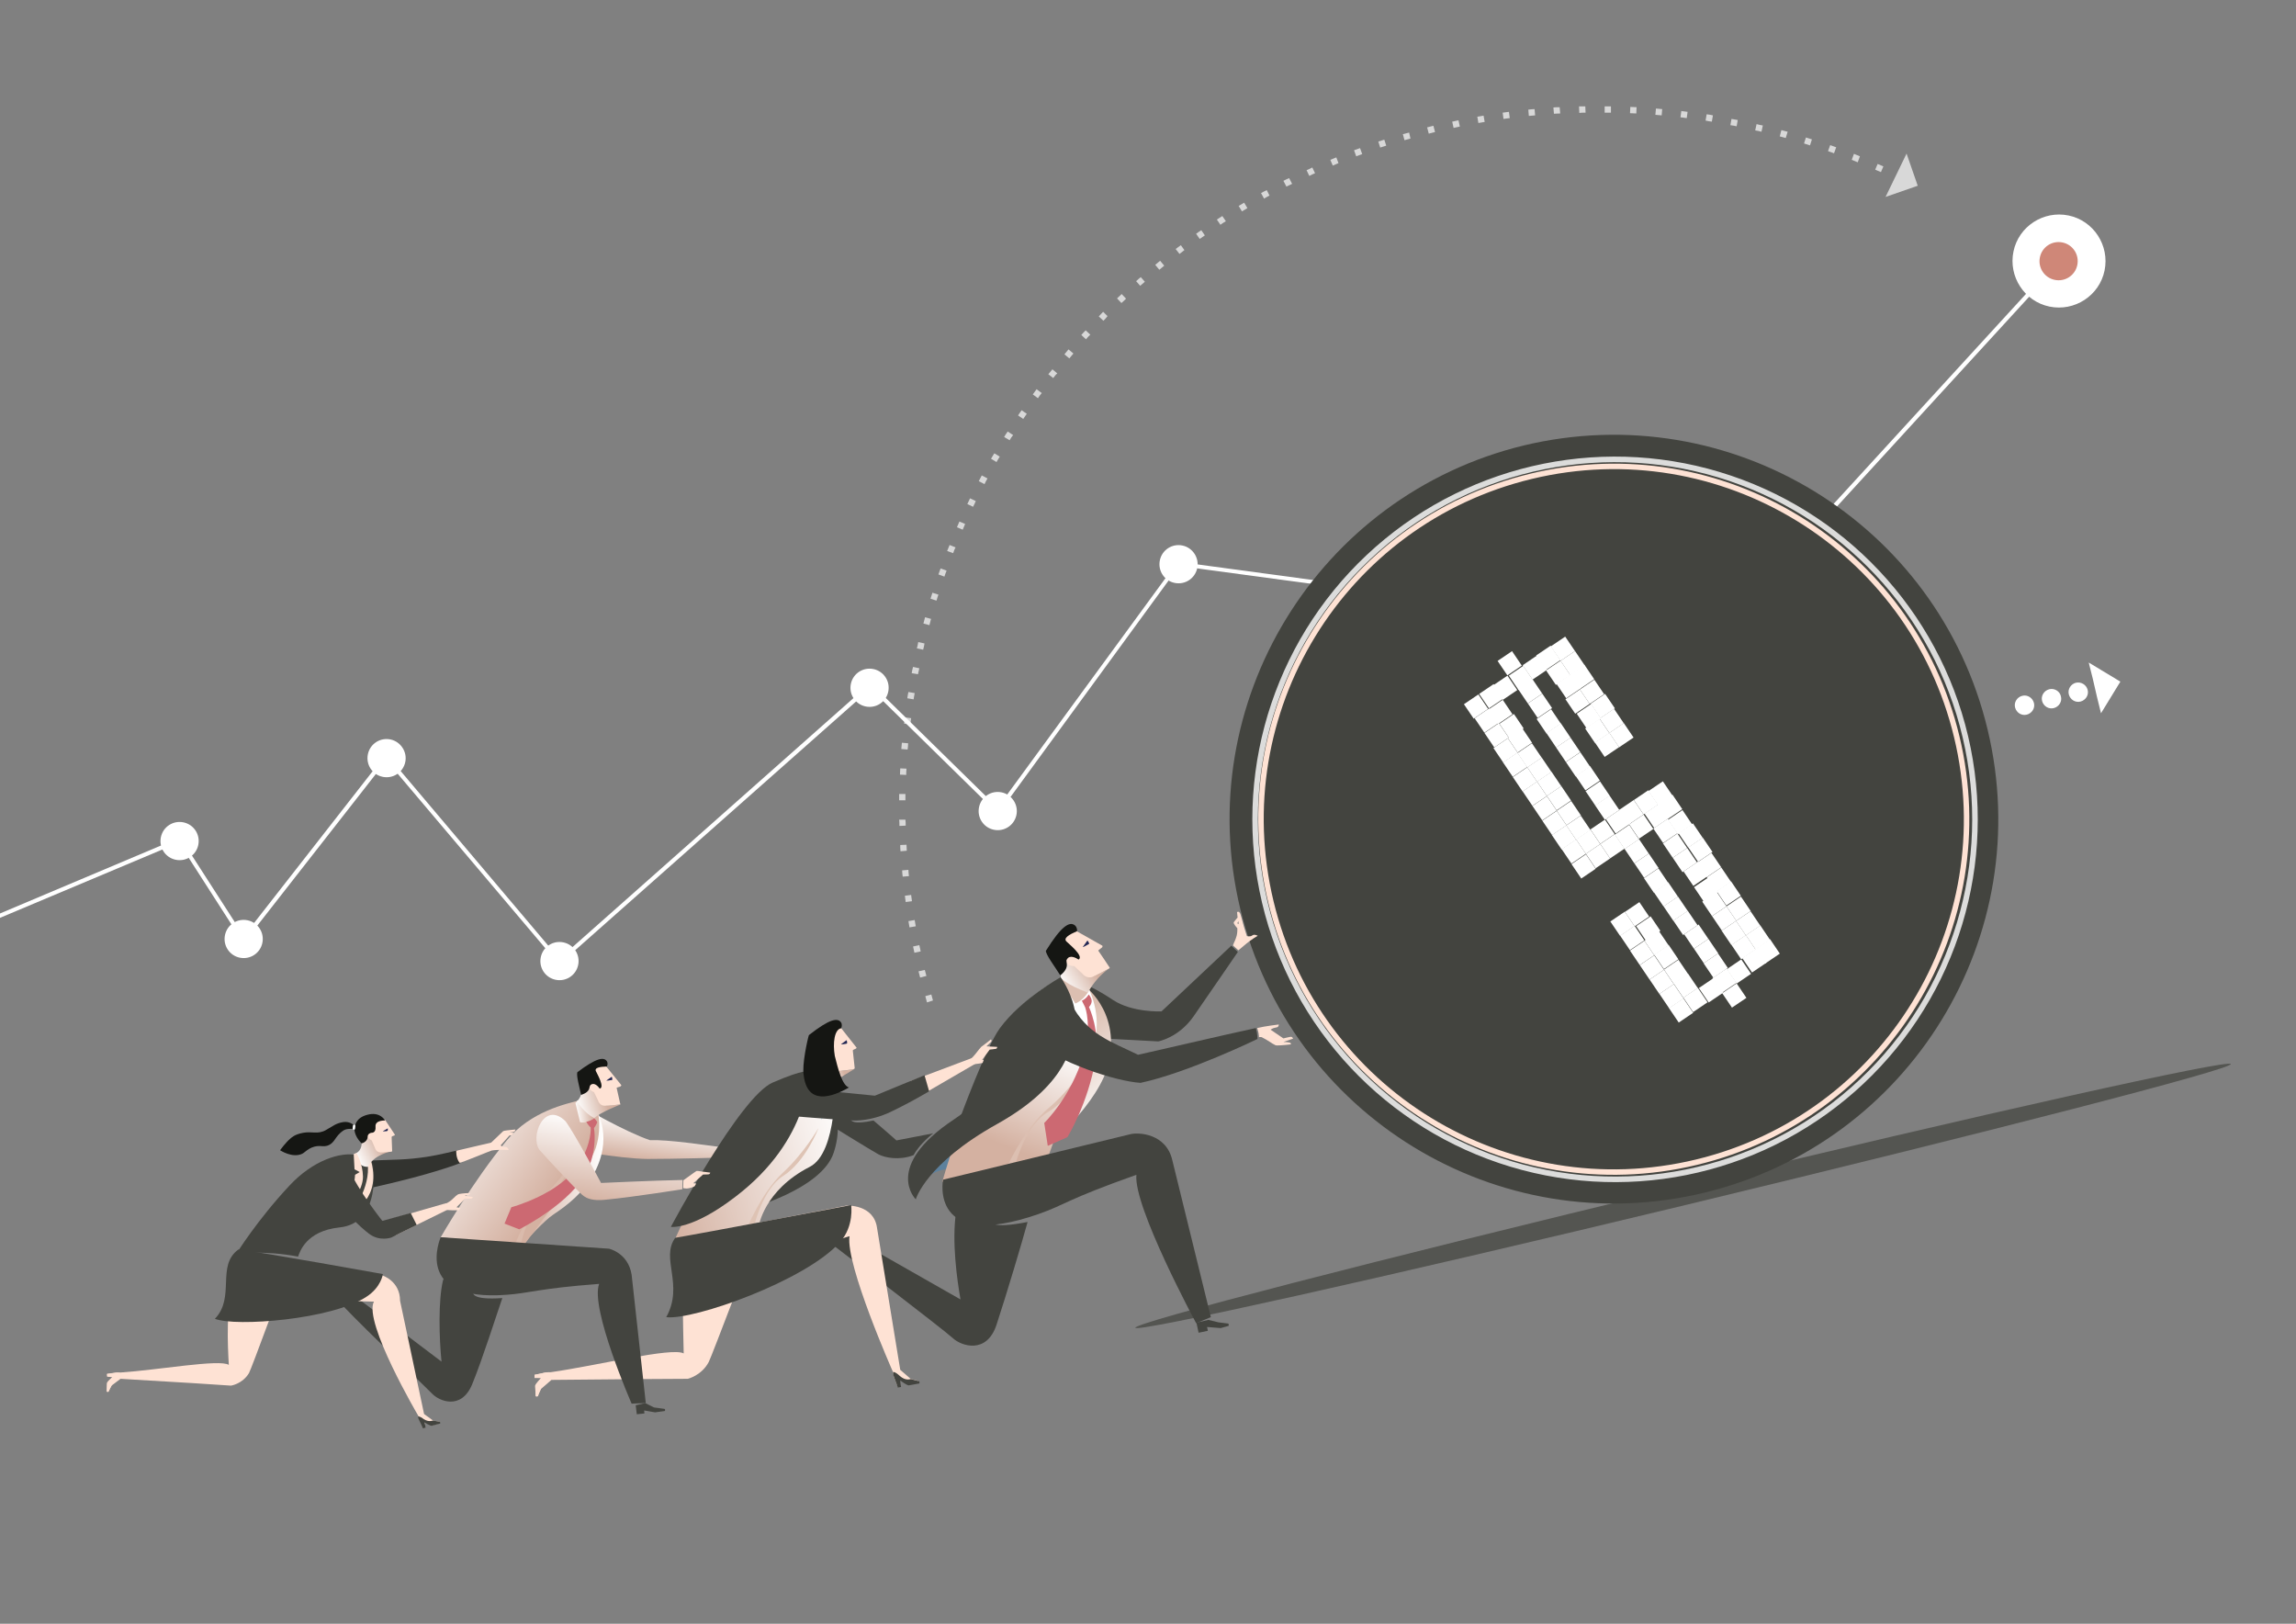 <?xml version="1.0" encoding="utf-8"?>
<!-- Generator: Adobe Illustrator 22.1.0, SVG Export Plug-In . SVG Version: 6.00 Build 0)  -->
<svg version="1.1" id="Layer_1" xmlns="http://www.w3.org/2000/svg" xmlns:xlink="http://www.w3.org/1999/xlink" x="0px" y="0px"
	 viewBox="0 0 841.9 595.3" style="enable-background:new 0 0 841.9 595.3;" xml:space="preserve">
<rect x="0" y="0" width="841.9" height="595.3" fill="#808080" stroke="none"/>
<style type="text/css">
	.st0{opacity:0.71;fill:#43443F;}
	.st1{fill:#FFFFFF;}
	.st2{fill:#CF8778;}
	.st3{opacity:0.69;}
	.st4{fill:#43443F;}
	.st5{fill:none;stroke:#FEE2D4;stroke-width:2.002;stroke-miterlimit:10;}
	.st6{opacity:0.81;fill:none;stroke:#FFFFFF;stroke-width:2.042;stroke-miterlimit:10;}
	.st7{fill:url(#SVGID_1_);}
	.st8{fill:#5D819D;}
	.st9{fill:#FEE2D4;}
	.st10{fill:url(#SVGID_2_);}
	.st11{fill:url(#SVGID_3_);}
	.st12{fill:#DCBFB1;}
	.st13{fill:#CC6972;}
	.st14{fill:url(#SVGID_4_);}
	.st15{fill:#232855;}
	.st16{fill:#151613;}
	.st17{fill:url(#SVGID_5_);}
	.st18{fill:#DEC3B4;}
	.st19{fill:url(#SVGID_6_);}
	.st20{fill:#9FCDDE;}
	.st21{fill:url(#SVGID_7_);}
	.st22{fill:url(#SVGID_8_);}
	.st23{opacity:0.55;fill:#DEC3B4;}
	.st24{fill:url(#SVGID_9_);}
	.st25{fill:url(#SVGID_10_);}
	.st26{fill:url(#SVGID_11_);}
	.st27{fill:#32332F;}
	.st28{fill:url(#SVGID_12_);}
</style>
<path class="st0" d="M818,390.1c0.5,1.9-89.1,25-200,51.7c-110.9,26.7-201.2,46.8-201.7,45c-0.5-1.9,89.1-25,200-51.7
	C727.3,408.3,817.5,388.2,818,390.1z"/>
<g>
	<path class="st1" d="M325.7,253.6c-0.8,3.8-4.5,6.2-8.3,5.4c-3.8-0.8-6.2-4.5-5.4-8.3c0.8-3.8,4.5-6.2,8.3-5.4
		C324.1,246.1,326.5,249.8,325.7,253.6z"/>
	<polygon class="st1" points="205,353.6 141.7,278.8 89.3,345.8 65.6,308.9 0,336.5 0,334.9 66.1,307 89.4,343.2 141.6,276.4 
		205.1,351.5 319.2,250.4 365.8,296.1 431.8,205.9 432.2,206 628.6,232.5 754.3,95.3 755.5,96.3 629.2,234.1 628.8,234 432.4,207.5 
		366,298.4 319.2,252.5 	"/>
	<g>
		<path class="st1" d="M771.7,99.2c-1.9,9.2-11,15.1-20.2,13.2c-9.2-1.9-15.1-11-13.2-20.2c1.9-9.2,11-15.1,20.2-13.2
			C767.7,80.9,773.6,90,771.7,99.2z"/>
		<path class="st2" d="M761.7,97.2c-0.8,3.8-4.5,6.2-8.3,5.4c-3.8-0.8-6.2-4.5-5.4-8.3c0.8-3.8,4.5-6.2,8.3-5.4
			C760.1,89.7,762.5,93.4,761.7,97.2z"/>
	</g>
	<path class="st1" d="M439,208.3c-0.8,3.8-4.5,6.2-8.3,5.4c-3.8-0.8-6.2-4.5-5.4-8.3c0.8-3.8,4.5-6.2,8.3-5.4
		C437.4,200.8,439.8,204.6,439,208.3z"/>
	<path class="st1" d="M212,353.8c-0.8,3.8-4.5,6.2-8.3,5.4c-3.8-0.8-6.2-4.5-5.4-8.3c0.8-3.8,4.5-6.2,8.3-5.4
		C210.4,346.3,212.8,350,212,353.8z"/>
	<path class="st1" d="M148.6,279.4c-0.8,3.8-4.5,6.2-8.3,5.4c-3.8-0.8-6.2-4.5-5.4-8.3c0.8-3.8,4.5-6.2,8.3-5.4
		C146.9,271.9,149.4,275.6,148.6,279.4z"/>
	<path class="st1" d="M96.2,345.7c-0.8,3.8-4.5,6.2-8.3,5.4c-3.8-0.8-6.2-4.5-5.4-8.3c0.8-3.8,4.5-6.2,8.3-5.4
		C94.6,338.2,97,341.9,96.2,345.7z"/>
	<path class="st1" d="M72.7,309.8c-0.8,3.8-4.5,6.2-8.3,5.4c-3.8-0.8-6.2-4.5-5.4-8.3c0.8-3.8,4.5-6.2,8.3-5.4
		C71.1,302.3,73.5,306,72.7,309.8z"/>
	<path class="st1" d="M372.7,298.8c-0.8,3.8-4.5,6.2-8.3,5.4c-3.8-0.8-6.2-4.5-5.4-8.3c0.8-3.8,4.5-6.2,8.3-5.4
		C371.1,291.3,373.5,295.1,372.7,298.8z"/>
</g>
<g class="st3">
	<path class="st1" d="M698.1,67c-0.7-0.3-1.4-0.7-2.1-1l1-2.1c0.7,0.3,1.4,0.7,2.1,1L698.1,67z M689.7,63.1
		c-0.7-0.3-1.4-0.6-2.1-0.9l0.9-2.1c0.7,0.3,1.4,0.6,2.1,0.9L689.7,63.1z M342.1,366.8l-2.2,0.7c-0.2-0.8-0.4-1.5-0.6-2.3l2.2-0.6
		C341.7,365.3,341.9,366.1,342.1,366.8z M681.2,59.5c-0.7-0.3-1.4-0.6-2.2-0.9l0.8-2.2c0.7,0.3,1.5,0.6,2.2,0.9L681.2,59.5z
		 M339.7,357.8l-2.3,0.6c-0.2-0.8-0.4-1.5-0.6-2.3l2.3-0.5C339.3,356.3,339.5,357.1,339.7,357.8z M672.5,56.2
		c-0.7-0.3-1.5-0.5-2.2-0.8l0.8-2.2c0.7,0.3,1.5,0.5,2.2,0.8L672.5,56.2z M337.6,348.8l-2.3,0.5c-0.2-0.8-0.3-1.5-0.5-2.3l2.3-0.5
		C337.3,347.2,337.4,348,337.6,348.8z M663.7,53.3c-0.7-0.2-1.5-0.5-2.2-0.7l0.7-2.2c0.7,0.2,1.5,0.5,2.2,0.7L663.7,53.3z
		 M335.8,339.6l-2.3,0.4c-0.1-0.8-0.3-1.5-0.4-2.3l2.3-0.4C335.5,338.1,335.7,338.9,335.8,339.6z M654.8,50.6
		c-0.7-0.2-1.5-0.4-2.2-0.6l0.6-2.3c0.8,0.2,1.5,0.4,2.3,0.6L654.8,50.6z M334.4,330.4l-2.3,0.3c-0.1-0.8-0.2-1.6-0.3-2.3l2.3-0.3
		C334.2,328.9,334.3,329.7,334.4,330.4z M645.9,48.3c-0.8-0.2-1.5-0.4-2.3-0.5l0.5-2.3c0.8,0.2,1.5,0.4,2.3,0.5L645.9,48.3z
		 M333.3,321.2l-2.3,0.2c-0.1-0.8-0.2-1.6-0.2-2.3l2.3-0.2C333.1,319.7,333.2,320.4,333.3,321.2z M636.8,46.3
		c-0.8-0.2-1.5-0.3-2.3-0.4l0.4-2.3c0.8,0.1,1.5,0.3,2.3,0.4L636.8,46.3z M332.5,311.9l-2.3,0.2c-0.1-0.8-0.1-1.6-0.1-2.3l2.3-0.1
		C332.4,310.4,332.5,311.2,332.5,311.9z M627.7,44.6c-0.8-0.1-1.5-0.2-2.3-0.4l0.4-2.3c0.8,0.1,1.5,0.2,2.3,0.4L627.7,44.6z
		 M332.1,302.7l-2.3,0.1c0-0.8,0-1.6-0.1-2.3l2.3,0C332.1,301.1,332.1,301.9,332.1,302.7z M618.5,43.3c-0.8-0.1-1.5-0.2-2.3-0.3
		l0.3-2.3c0.8,0.1,1.6,0.2,2.3,0.3L618.5,43.3z M332,293.4l-2.3,0c0-0.8,0-1.6,0-2.3l2.3,0C332,291.8,332,292.6,332,293.4z
		 M609.3,42.3c-0.8-0.1-1.5-0.1-2.3-0.2l0.2-2.3c0.8,0.1,1.6,0.1,2.3,0.2L609.3,42.3z M332.3,284.1l-2.3-0.1c0-0.8,0.1-1.6,0.1-2.3
		l2.3,0.1C332.3,282.5,332.3,283.3,332.3,284.1z M600,41.6c-0.8,0-1.5-0.1-2.3-0.1l0.1-2.3c0.8,0,1.6,0.1,2.3,0.1L600,41.6z
		 M332.8,274.8l-2.3-0.2c0.1-0.8,0.1-1.6,0.2-2.3l2.3,0.2C333,273.3,332.9,274,332.8,274.8z M590.7,41.3c-0.8,0-1.5,0-2.3,0l0-2.3
		c0.8,0,1.6,0,2.3,0L590.7,41.3z M333.8,265.6l-2.3-0.3c0.1-0.8,0.2-1.6,0.3-2.3l2.3,0.3C334,264,333.9,264.8,333.8,265.6z
		 M581.4,41.3c-0.8,0-1.5,0-2.3,0.1L579,39c0.8,0,1.6,0,2.3,0L581.4,41.3z M335,256.4l-2.3-0.4c0.1-0.8,0.2-1.5,0.4-2.3l2.3,0.4
		C335.3,254.8,335.1,255.6,335,256.4z M572.1,41.6c-0.8,0-1.5,0.1-2.3,0.1l-0.2-2.3c0.8-0.1,1.6-0.1,2.3-0.1L572.1,41.6z
		 M336.6,247.2l-2.3-0.4c0.1-0.8,0.3-1.5,0.5-2.3l2.3,0.5C336.9,245.7,336.8,246.5,336.6,247.2z M562.9,42.3
		c-0.8,0.1-1.5,0.1-2.3,0.2l-0.2-2.3c0.8-0.1,1.6-0.2,2.3-0.2L562.9,42.3z M338.5,238.2l-2.3-0.5c0.2-0.8,0.4-1.5,0.5-2.3l2.3,0.5
		C338.9,236.7,338.7,237.4,338.5,238.2z M553.6,43.3c-0.8,0.1-1.5,0.2-2.3,0.3l-0.3-2.3c0.8-0.1,1.6-0.2,2.3-0.3L553.6,43.3z
		 M340.8,229.2l-2.2-0.6c0.2-0.8,0.4-1.5,0.6-2.3l2.2,0.6C341.2,227.7,341,228.4,340.8,229.2z M544.4,44.7c-0.8,0.1-1.5,0.3-2.3,0.4
		l-0.4-2.3c0.8-0.1,1.5-0.3,2.3-0.4L544.4,44.7z M343.4,220.2l-2.2-0.7c0.2-0.7,0.5-1.5,0.7-2.2l2.2,0.7
		C343.8,218.8,343.6,219.5,343.4,220.2z M535.3,46.4c-0.8,0.2-1.5,0.3-2.3,0.5l-0.5-2.3c0.8-0.2,1.5-0.3,2.3-0.5L535.3,46.4z
		 M346.3,211.4l-2.2-0.8c0.3-0.7,0.5-1.5,0.8-2.2l2.2,0.8C346.8,210,346.5,210.7,346.3,211.4z M526.2,48.4c-0.7,0.2-1.5,0.4-2.3,0.6
		l-0.6-2.3c0.8-0.2,1.5-0.4,2.3-0.6L526.2,48.4z M349.5,202.8l-2.2-0.8c0.3-0.7,0.6-1.5,0.9-2.2l2.2,0.9
		C350,201.3,349.8,202,349.5,202.8z M517.2,50.8c-0.7,0.2-1.5,0.4-2.2,0.6l-0.6-2.2c0.7-0.2,1.5-0.4,2.3-0.6L517.2,50.8z M353,194.2
		l-2.1-0.9c0.3-0.7,0.6-1.4,0.9-2.1l2.1,0.9C353.6,192.8,353.3,193.5,353,194.2z M508.3,53.4c-0.7,0.2-1.5,0.5-2.2,0.7l-0.7-2.2
		c0.7-0.2,1.5-0.5,2.2-0.7L508.3,53.4z M356.8,185.8l-2.1-1c0.3-0.7,0.7-1.4,1-2.1l2.1,1C357.5,184.4,357.2,185.1,356.8,185.8z
		 M499.5,56.5c-0.7,0.3-1.5,0.5-2.2,0.8l-0.8-2.2c0.7-0.3,1.5-0.5,2.2-0.8L499.5,56.5z M361,177.5l-2.1-1.1c0.4-0.7,0.7-1.4,1.1-2.1
		l2.1,1.1C361.7,176.1,361.3,176.8,361,177.5z M490.8,59.8c-0.7,0.3-1.4,0.6-2.1,0.9l-0.9-2.1c0.7-0.3,1.5-0.6,2.2-0.9L490.8,59.8z
		 M365.4,169.4l-2-1.2c0.4-0.7,0.8-1.4,1.2-2l2,1.2C366.2,168,365.8,168.7,365.4,169.4z M482.2,63.5c-0.7,0.3-1.4,0.6-2.1,1l-1-2.1
		c0.7-0.3,1.4-0.6,2.1-1L482.2,63.5z M370.2,161.4l-2-1.2c0.4-0.7,0.8-1.3,1.3-2l2,1.3C371,160.1,370.6,160.7,370.2,161.4z
		 M473.8,67.4c-0.7,0.3-1.4,0.7-2.1,1l-1.1-2.1c0.7-0.4,1.4-0.7,2.1-1L473.8,67.4z M375.2,153.6l-1.9-1.3c0.4-0.6,0.9-1.3,1.3-1.9
		l1.9,1.3C376.1,152.3,375.7,152.9,375.2,153.6z M465.5,71.7c-0.7,0.4-1.4,0.7-2,1.1l-1.1-2c0.7-0.4,1.4-0.8,2.1-1.1L465.5,71.7z
		 M380.6,146l-1.9-1.4c0.5-0.6,0.9-1.3,1.4-1.9l1.9,1.4C381.5,144.7,381,145.3,380.6,146z M457.4,76.3c-0.7,0.4-1.3,0.8-2,1.2
		l-1.2-2c0.7-0.4,1.3-0.8,2-1.2L457.4,76.3z M386.2,138.6l-1.8-1.4c0.5-0.6,1-1.2,1.5-1.8l1.8,1.5
		C387.1,137.3,386.7,138,386.2,138.6z M449.5,81.1c-0.7,0.4-1.3,0.8-2,1.3l-1.3-1.9c0.7-0.4,1.3-0.9,2-1.3L449.5,81.1z M392.1,131.4
		l-1.8-1.5c0.5-0.6,1-1.2,1.5-1.8l1.8,1.5C393.1,130.2,392.6,130.8,392.1,131.4z M441.8,86.3c-0.6,0.4-1.3,0.9-1.9,1.3l-1.3-1.9
		c0.6-0.5,1.3-0.9,1.9-1.3L441.8,86.3z M398.2,124.4l-1.7-1.6c0.5-0.6,1.1-1.2,1.6-1.7l1.7,1.6C399.2,123.2,398.7,123.8,398.2,124.4
		z M434.3,91.7c-0.6,0.5-1.2,0.9-1.8,1.4l-1.4-1.8c0.6-0.5,1.2-0.9,1.9-1.4L434.3,91.7z M404.6,117.6l-1.7-1.6
		c0.5-0.6,1.1-1.1,1.6-1.7l1.6,1.6C405.7,116.5,405.1,117.1,404.6,117.6z M426.9,97.4c-0.6,0.5-1.2,1-1.8,1.5l-1.5-1.8
		c0.6-0.5,1.2-1,1.8-1.5L426.9,97.4z M411.2,111.1l-1.6-1.7c0.6-0.5,1.1-1.1,1.7-1.6l1.6,1.7C412.3,110.1,411.8,110.6,411.2,111.1z
		 M419.8,103.3c-0.5,0.4-1,0.9-1.5,1.3l-0.2,0.2l-1.5-1.7l0.2-0.2c0.5-0.5,1-0.9,1.5-1.3L419.8,103.3z"/>
	<polygon class="st1" points="699.1,56.3 703.2,68.1 691.4,72.2 	"/>
</g>
<g>
	<path class="st4" d="M728.8,267.4c18.2,75.7-28.4,151.7-104,169.9c-75.6,18.2-151.7-28.3-170-104c-18.2-75.6,28.4-151.7,104-170
		C634.5,145.2,710.6,191.7,728.8,267.4z"/>
	<path class="st5" d="M717.5,270.1c16.7,69.4-26,139.3-95.5,156c-69.4,16.7-139.3-26-156-95.5c-16.7-69.4,26-139.3,95.5-156
		C631,157.9,700.8,200.7,717.5,270.1z"/>
	
		<ellipse transform="matrix(0.981 -0.197 0.197 0.981 -47.524 122.289)" class="st6" cx="591.8" cy="300.4" rx="131.9" ry="131.9"/>
	<g>
		
			<rect x="550.6" y="239.9" transform="matrix(0.828 -0.56 0.56 0.828 -41.106 352.005)" class="st1" width="6.4" height="6.4"/>
		
			<rect x="538.3" y="255.9" transform="matrix(0.828 -0.56 0.56 0.828 -52.224 347.741)" class="st1" width="6.4" height="6.4"/>
		
			<rect x="543.6" y="252.3" transform="matrix(0.828 -0.561 0.561 0.828 -49.253 350.45)" class="st1" width="6.4" height="6.4"/>
		
			<rect x="548.9" y="248.8" transform="matrix(0.828 -0.56 0.56 0.828 -46.357 352.667)" class="st1" width="6.4" height="6.4"/>
		
			<rect x="554.2" y="245.2" transform="matrix(0.829 -0.56 0.56 0.829 -43.485 354.77)" class="st1" width="6.4" height="6.4"/>
		
			<rect x="559.5" y="241.6" transform="matrix(0.828 -0.561 0.561 0.828 -40.461 357.71)" class="st1" width="6.4" height="6.4"/>
		
			<rect x="541.9" y="261.2" transform="matrix(0.828 -0.561 0.561 0.828 -54.52 351.042)" class="st1" width="6.4" height="6.4"/>
		
			<rect x="547.2" y="257.6" transform="matrix(0.828 -0.56 0.56 0.828 -51.618 353.285)" class="st1" width="6.4" height="6.4"/>
		
			<rect x="557.8" y="250.5" transform="matrix(0.828 -0.561 0.561 0.828 -45.764 358.098)" class="st1" width="6.4" height="6.4"/>
		
			<rect x="545.5" y="266.5" transform="matrix(0.828 -0.561 0.561 0.828 -56.855 354.086)" class="st1" width="6.4" height="6.4"/>
		
			<rect x="550.8" y="262.9" transform="matrix(0.829 -0.56 0.56 0.829 -54.023 355.847)" class="st1" width="6.4" height="6.4"/>
		
			<rect x="561.4" y="255.8" transform="matrix(0.828 -0.561 0.561 0.828 -48.113 361.039)" class="st1" width="6.4" height="6.4"/>
		
			<rect x="549.1" y="271.8" transform="matrix(0.828 -0.56 0.56 0.828 -59.248 356.692)" class="st1" width="6.4" height="6.4"/>
		
			<rect x="554.4" y="268.2" transform="matrix(0.828 -0.56 0.56 0.828 -56.34 358.987)" class="st1" width="6.4" height="6.4"/>
		
			<rect x="564.9" y="261.1" transform="matrix(0.828 -0.56 0.56 0.828 -50.499 363.751)" class="st1" width="6.4" height="6.4"/>
		
			<rect x="552.6" y="277.1" transform="matrix(0.828 -0.56 0.56 0.828 -61.613 359.503)" class="st1" width="6.4" height="6.4"/>
		
			<rect x="557.9" y="273.5" transform="matrix(0.828 -0.56 0.56 0.828 -58.671 362.051)" class="st1" width="6.4" height="6.4"/>
		
			<rect x="568.5" y="266.4" transform="matrix(0.828 -0.56 0.56 0.828 -52.871 366.533)" class="st1" width="6.4" height="6.4"/>
		
			<rect x="556.2" y="282.4" transform="matrix(0.828 -0.56 0.56 0.828 -63.951 362.528)" class="st1" width="6.4" height="6.4"/>
		
			<rect x="561.5" y="278.8" transform="matrix(0.828 -0.56 0.56 0.828 -61.031 364.909)" class="st1" width="6.4" height="6.4"/>
		
			<rect x="572.1" y="271.6" transform="matrix(0.828 -0.56 0.56 0.828 -55.211 369.521)" class="st1" width="6.4" height="6.4"/>
		
			<rect x="559.8" y="287.7" transform="matrix(0.828 -0.56 0.56 0.828 -66.309 365.398)" class="st1" width="6.4" height="6.4"/>
		
			<rect x="565.1" y="284.1" transform="matrix(0.828 -0.56 0.56 0.828 -63.395 367.735)" class="st1" width="6.4" height="6.4"/>
		
			<rect x="575.7" y="276.9" transform="matrix(0.828 -0.56 0.56 0.828 -57.554 372.496)" class="st1" width="6.4" height="6.4"/>
		
			<rect x="563.4" y="293" transform="matrix(0.828 -0.56 0.56 0.828 -68.654 368.364)" class="st1" width="6.4" height="6.4"/>
		
			<rect x="568.7" y="289.4" transform="matrix(0.828 -0.56 0.56 0.828 -65.749 370.63)" class="st1" width="6.4" height="6.4"/>
		
			<rect x="579.3" y="282.2" transform="matrix(0.828 -0.56 0.56 0.828 -59.932 375.223)" class="st1" width="6.4" height="6.4"/>
		
			<rect x="567" y="298.3" transform="matrix(0.828 -0.56 0.56 0.828 -70.994 371.388)" class="st1" width="6.4" height="6.4"/>
		
			<rect x="572.3" y="294.7" transform="matrix(0.828 -0.56 0.56 0.828 -68.081 373.707)" class="st1" width="6.4" height="6.4"/>
		
			<rect x="582.9" y="287.5" transform="matrix(0.828 -0.56 0.56 0.828 -62.246 378.419)" class="st1" width="6.4" height="6.4"/>
		
			<rect x="570.5" y="303.6" transform="matrix(0.828 -0.56 0.56 0.828 -73.352 374.249)" class="st1" width="6.4" height="6.4"/>
		
			<rect x="575.8" y="300" transform="matrix(0.828 -0.56 0.56 0.828 -70.428 376.658)" class="st1" width="6.4" height="6.4"/>
		
			<rect x="586.4" y="292.8" transform="matrix(0.828 -0.56 0.56 0.828 -64.615 381.2)" class="st1" width="6.4" height="6.4"/>
		
			<rect x="574.1" y="308.9" transform="matrix(0.828 -0.56 0.56 0.828 -75.718 377.024)" class="st1" width="6.4" height="6.4"/>
		
			<rect x="579.4" y="305.3" transform="matrix(0.828 -0.56 0.56 0.828 -72.798 379.409)" class="st1" width="6.4" height="6.4"/>
		
			<rect x="584.7" y="301.7" transform="matrix(0.828 -0.56 0.56 0.828 -69.89 381.699)" class="st1" width="6.4" height="6.4"/>
		
			<rect x="590" y="298.1" transform="matrix(0.828 -0.561 0.561 0.828 -66.921 384.474)" class="st1" width="6.4" height="6.4"/>
		
			<rect x="595.3" y="294.5" transform="matrix(0.828 -0.56 0.56 0.828 -64.058 386.409)" class="st1" width="6.4" height="6.4"/>
		
			<rect x="577.7" y="314.2" transform="matrix(0.828 -0.56 0.56 0.828 -78.05 380.141)" class="st1" width="6.4" height="6.4"/>
		
			<rect x="583" y="310.6" transform="matrix(0.828 -0.56 0.56 0.828 -75.15 382.33)" class="st1" width="6.4" height="6.4"/>
		
			<rect x="588.3" y="307" transform="matrix(0.828 -0.56 0.56 0.828 -72.236 384.667)" class="st1" width="6.4" height="6.4"/>
		
			<rect x="593.6" y="303.4" transform="matrix(0.828 -0.56 0.56 0.828 -69.298 387.196)" class="st1" width="6.4" height="6.4"/>
		
			<rect x="598.9" y="299.8" transform="matrix(0.828 -0.56 0.56 0.828 -66.406 389.353)" class="st1" width="6.4" height="6.4"/>
		
			<rect x="597.2" y="308.7" transform="matrix(0.828 -0.56 0.56 0.828 -71.657 390.055)" class="st1" width="6.4" height="6.4"/>
		
			<rect x="600.8" y="314" transform="matrix(0.828 -0.56 0.56 0.828 -74.008 392.978)" class="st1" width="6.4" height="6.4"/>
		
			<rect x="604.3" y="319.3" transform="matrix(0.828 -0.56 0.56 0.828 -76.351 395.975)" class="st1" width="6.4" height="6.4"/>
		
			<rect x="592" y="335.3" transform="matrix(0.828 -0.56 0.56 0.828 -87.466 391.721)" class="st1" width="6.4" height="6.4"/>
		
			<rect x="597.3" y="331.8" transform="matrix(0.828 -0.56 0.56 0.828 -84.548 394.075)" class="st1" width="6.4" height="6.4"/>
		
			<rect x="607.9" y="324.6" transform="matrix(0.828 -0.56 0.56 0.828 -78.725 398.683)" class="st1" width="6.4" height="6.4"/>
		
			<rect x="595.6" y="340.6" transform="matrix(0.828 -0.56 0.56 0.828 -89.823 394.549)" class="st1" width="6.4" height="6.4"/>
		<rect x="600.9" y="337" transform="matrix(0.829 -0.56 0.56 0.829 -86.926 396.672)" class="st1" width="6.4" height="6.4"/>
		
			<rect x="611.5" y="329.9" transform="matrix(0.828 -0.56 0.56 0.828 -81.081 401.553)" class="st1" width="6.4" height="6.4"/>
		
			<rect x="599.2" y="345.9" transform="matrix(0.828 -0.56 0.56 0.828 -92.162 397.648)" class="st1" width="6.4" height="6.4"/>
		
			<rect x="604.5" y="342.3" transform="matrix(0.828 -0.56 0.56 0.828 -89.247 399.973)" class="st1" width="6.4" height="6.4"/>
		
			<rect x="615.1" y="335.2" transform="matrix(0.828 -0.56 0.56 0.828 -83.438 404.409)" class="st1" width="6.4" height="6.4"/>
		
			<rect x="602.8" y="351.2" transform="matrix(0.828 -0.56 0.56 0.828 -94.512 400.599)" class="st1" width="6.4" height="6.4"/>
		
			<rect x="608.1" y="347.6" transform="matrix(0.828 -0.56 0.56 0.828 -91.613 402.708)" class="st1" width="6.4" height="6.4"/>
		
			<rect x="618.7" y="340.5" transform="matrix(0.828 -0.561 0.561 0.828 -85.757 407.682)" class="st1" width="6.4" height="6.4"/>
		
			<rect x="606.4" y="356.5" transform="matrix(0.828 -0.56 0.56 0.828 -96.865 403.512)" class="st1" width="6.4" height="6.4"/>
		
			<rect x="611.7" y="352.9" transform="matrix(0.828 -0.56 0.56 0.828 -93.951 405.806)" class="st1" width="6.4" height="6.4"/>
		
			<rect x="622.3" y="345.8" transform="matrix(0.828 -0.561 0.561 0.828 -88.109 410.601)" class="st1" width="6.4" height="6.4"/>
		
			<rect x="610" y="361.8" transform="matrix(0.828 -0.56 0.56 0.828 -99.218 406.4)" class="st1" width="6.4" height="6.4"/>
		
			<rect x="615.2" y="358.2" transform="matrix(0.828 -0.56 0.56 0.828 -96.321 408.448)" class="st1" width="6.4" height="6.4"/>
		
			<rect x="625.8" y="351.1" transform="matrix(0.828 -0.561 0.561 0.828 -90.461 413.513)" class="st1" width="6.4" height="6.4"/>
		
			<rect x="613.5" y="367.1" transform="matrix(0.828 -0.56 0.56 0.828 -101.577 409.191)" class="st1" width="6.4" height="6.4"/>
		
			<rect x="618.8" y="363.5" transform="matrix(0.828 -0.56 0.56 0.828 -98.676 411.299)" class="st1" width="6.4" height="6.4"/>
		
			<rect x="624.1" y="359.9" transform="matrix(0.828 -0.561 0.561 0.828 -95.712 414.358)" class="st1" width="6.4" height="6.4"/>
		
			<rect x="629.4" y="356.4" transform="matrix(0.828 -0.56 0.56 0.828 -92.847 416)" class="st1" width="6.4" height="6.4"/>
		
			<rect x="633" y="361.7" transform="matrix(0.828 -0.56 0.56 0.828 -95.183 419.112)" class="st1" width="6.4" height="6.4"/>
		
			<rect x="634.7" y="352.8" transform="matrix(0.828 -0.56 0.56 0.828 -89.908 418.631)" class="st1" width="6.4" height="6.4"/>
		
			<rect x="564.8" y="238" transform="matrix(0.828 -0.56 0.56 0.828 -37.645 359.525)" class="st1" width="6.4" height="6.4"/>
		
			<rect x="568.4" y="243.3" transform="matrix(0.828 -0.56 0.56 0.828 -39.958 362.644)" class="st1" width="6.4" height="6.4"/>
		
			<rect x="571.9" y="248.6" transform="matrix(0.828 -0.561 0.561 0.828 -42.286 365.689)" class="st1" width="6.4" height="6.4"/>
		
			<rect x="575.5" y="253.9" transform="matrix(0.828 -0.56 0.56 0.828 -44.675 368.405)" class="st1" width="6.4" height="6.4"/>
		<rect x="579.1" y="259.2" transform="matrix(0.829 -0.56 0.56 0.829 -47.07 371.07)" class="st1" width="6.4" height="6.4"/>
		
			<rect x="582.7" y="264.5" transform="matrix(0.828 -0.56 0.56 0.828 -49.357 374.363)" class="st1" width="6.4" height="6.4"/>
		
			<rect x="586.3" y="269.8" transform="matrix(0.828 -0.56 0.56 0.828 -51.731 377.14)" class="st1" width="6.4" height="6.4"/>
		
			<rect x="600.6" y="291" transform="matrix(0.828 -0.56 0.56 0.828 -61.152 388.693)" class="st1" width="6.4" height="6.4"/>
		
			<rect x="604.2" y="296.2" transform="matrix(0.828 -0.561 0.561 0.828 -63.453 391.973)" class="st1" width="6.4" height="6.4"/>
		
			<rect x="607.8" y="301.5" transform="matrix(0.828 -0.56 0.56 0.828 -65.86 394.476)" class="st1" width="6.4" height="6.4"/>
		
			<rect x="611.3" y="306.8" transform="matrix(0.828 -0.56 0.56 0.828 -68.2 397.479)" class="st1" width="6.4" height="6.4"/>
		
			<rect x="614.9" y="312.1" transform="matrix(0.828 -0.56 0.56 0.828 -70.552 400.388)" class="st1" width="6.4" height="6.4"/>
		
			<rect x="618.5" y="317.4" transform="matrix(0.828 -0.561 0.561 0.828 -72.861 403.661)" class="st1" width="6.4" height="6.4"/>
		
			<rect x="622.1" y="322.7" transform="matrix(0.829 -0.56 0.56 0.829 -75.267 406.103)" class="st1" width="6.4" height="6.4"/>
		
			<rect x="625.7" y="328" transform="matrix(0.828 -0.56 0.56 0.828 -77.579 409.37)" class="st1" width="6.4" height="6.4"/>
		
			<rect x="629.3" y="333.3" transform="matrix(0.828 -0.56 0.56 0.828 -79.93 412.298)" class="st1" width="6.4" height="6.4"/>
		
			<rect x="632.8" y="338.6" transform="matrix(0.828 -0.56 0.56 0.828 -82.283 415.206)" class="st1" width="6.4" height="6.4"/>
		
			<rect x="636.4" y="343.9" transform="matrix(0.828 -0.56 0.56 0.828 -84.644 418.035)" class="st1" width="6.4" height="6.4"/>
		
			<rect x="640" y="349.2" transform="matrix(0.828 -0.561 0.561 0.828 -86.977 421.144)" class="st1" width="6.4" height="6.4"/>
		
			<rect x="570.1" y="234.4" transform="matrix(0.828 -0.56 0.56 0.828 -34.673 362.157)" class="st1" width="6.4" height="6.4"/>
		
			<rect x="573.7" y="239.7" transform="matrix(0.828 -0.56 0.56 0.828 -37.026 365.069)" class="st1" width="6.4" height="6.4"/>
		
			<rect x="577.2" y="245" transform="matrix(0.828 -0.56 0.56 0.828 -39.44 367.669)" class="st1" width="6.4" height="6.4"/>
		
			<rect x="580.8" y="250.3" transform="matrix(0.828 -0.56 0.56 0.828 -41.756 370.774)" class="st1" width="6.4" height="6.4"/>
		
			<rect x="584.4" y="255.6" transform="matrix(0.828 -0.561 0.561 0.828 -44.015 374.197)" class="st1" width="6.4" height="6.4"/>
		
			<rect x="588" y="260.9" transform="matrix(0.828 -0.56 0.56 0.828 -46.444 376.69)" class="st1" width="6.4" height="6.4"/>
		
			<rect x="591.6" y="266.2" transform="matrix(0.828 -0.56 0.56 0.828 -48.803 379.561)" class="st1" width="6.4" height="6.4"/>
		
			<rect x="605.9" y="287.4" transform="matrix(0.828 -0.56 0.56 0.828 -58.189 391.367)" class="st1" width="6.4" height="6.4"/>
		
			<rect x="609.5" y="292.7" transform="matrix(0.828 -0.56 0.56 0.828 -60.595 393.912)" class="st1" width="6.4" height="6.4"/>
		
			<rect x="613.1" y="298" transform="matrix(0.828 -0.56 0.56 0.828 -62.899 397.164)" class="st1" width="6.4" height="6.4"/>
		
			<rect x="616.6" y="303.3" transform="matrix(0.828 -0.561 0.561 0.828 -65.231 400.23)" class="st1" width="6.4" height="6.4"/>
		
			<rect x="620.2" y="308.6" transform="matrix(0.828 -0.561 0.561 0.828 -67.595 403.059)" class="st1" width="6.4" height="6.4"/>
		
			<rect x="623.8" y="313.8" transform="matrix(0.828 -0.56 0.56 0.828 -69.974 405.767)" class="st1" width="6.4" height="6.4"/>
		
			<rect x="627.4" y="319.1" transform="matrix(0.828 -0.56 0.56 0.828 -72.317 408.75)" class="st1" width="6.4" height="6.4"/>
		
			<rect x="631" y="324.4" transform="matrix(0.828 -0.56 0.56 0.828 -74.694 411.451)" class="st1" width="6.4" height="6.4"/>
		
			<rect x="634.6" y="329.7" transform="matrix(0.828 -0.56 0.56 0.828 -77.009 414.675)" class="st1" width="6.4" height="6.4"/>
		
			<rect x="638.1" y="335" transform="matrix(0.828 -0.56 0.56 0.828 -79.36 417.602)" class="st1" width="6.4" height="6.4"/>
		
			<rect x="641.7" y="340.3" transform="matrix(0.828 -0.56 0.56 0.828 -81.721 420.447)" class="st1" width="6.4" height="6.4"/>
		
			<rect x="645.3" y="345.6" transform="matrix(0.828 -0.56 0.56 0.828 -84.098 423.116)" class="st1" width="6.4" height="6.4"/>
	</g>
</g>
<g>
	<g>
		
			<linearGradient id="SVGID_1_" gradientUnits="userSpaceOnUse" x1="398.213" y1="422.855" x2="393.989" y2="407.113" gradientTransform="matrix(-0.993 0.119 0.119 0.993 580.958 -41.786)">
			<stop  offset="0" style="stop-color:#D4B1A1"/>
			<stop  offset="1" style="stop-color:#FFFFFF"/>
		</linearGradient>
		<path class="st7" d="M206.8,421.1c0,0,20.2,3.7,30.6,3.8c10.4,0,26.7-0.5,26.7-0.5s2.9-2.2,2.7-3.5c-9-1.2-21.5-3.1-28.5-2.9
			c-9-3-24.6-12.1-24.6-12.1L206.8,421.1z"/>
	</g>
	<path class="st8" d="M335.1,436.7c0,0,5.7-10.9,19.6-7.7c5.7,1.3,3.1-19.6,3.1-19.6s-2.5,1.8-15.4,9.6
		C338.9,421.1,335.1,436.7,335.1,436.7z"/>
	<g>
		<path class="st4" d="M308.4,452.6l-2.7-2.6l-2.3,2.5l1,1l-4.3,2.6l-1.8,2c0,0,0.3,1,0.9,0.5c0.2-0.1,2.7-1.2,2.7-1.2l4.1-1.2
			L308.4,452.6z"/>
		<path class="st4" d="M371.4,439.4c0,0-19.6-3-20.8,4.8c-1.7,10.9,0.4,25.4,1.6,32.2l-42.7-24.3l-4,4.4c0,0,40.8,31.2,43.9,34.1
			c3.1,2.9,12.4,6,16-4.9c3.6-10.9,9.5-30.7,11.4-37.7C350.2,453.2,371.4,439.4,371.4,439.4z"/>
	</g>
	<path class="st9" d="M336.4,506.2c-0.2,0-2.5-0.7-2.5-0.7l-3.8-3.3l-8.5-52c0,0,0,0,0,0c-1.2-8.8-11.2-8.2-11.2-8.2L249,453.9
		c0,0-13.7,25.5,22.9,14.5c9.1-2.7,15.8-7.9,39.6-15.2c-1.5,10.4,15.9,49.7,15.9,49.7l0.4,1.9l1.4,3.7l1-0.2l-0.2-2.4l3.5,1.7
		l3.3-0.6C336.8,507.1,337.1,506.3,336.4,506.2z"/>
	<path class="st4" d="M334,505.6c0.7,0.2,2.5,0.7,2.7,0.7c0.7,0,0.4,0.9,0.4,0.9s-3.1,0.6-3.8,0.7c-0.7,0.1-3.2-1.8-3.2-1.8l0.3,2.4
		l-1.2,0.2c0,0-0.7-2.2-1.4-3.9c-0.4-1-0.3-1.8-0.3-1.8s0.7-0.2,2.5,1.5C332,506.2,333.4,505.7,334,505.6z"/>
	<g>
		<path class="st9" d="M196.3,508.4l2.1-3.2l-2.4-0.1l0-1l3.9-0.9c0,0,1.2-0.1,1.9-0.1c17-2.4,44.7-9.3,48.9-6.9
			c-0.1-10-1.3-28.3,2.2-37c2.6-6.6,25-6.6,25-6.6s-17.1,45.1-18,46.7c-2.6,5-7.7,6.2-7.7,6.2l-16.9,0.1l-33.1,0.3l-3.8,3.3
			c0,0-1,2.1-1,2.3c-0.1,0.7-0.9,0.3-0.9,0.3L196.3,508.4z"/>
		<path class="st9" d="M198.3,509.1c-0.3,0.7-1,2.3-1,2.5c-0.1,0.7-0.9,0.3-0.9,0.3s-0.1-3.1-0.2-3.8c0-0.7,2.2-2.9,2.2-2.9l-2.4,0
			L196,504c0,0,2.2-0.4,4-0.8c1-0.2,1.8-0.1,1.8-0.1s0.1,0.7-1.8,2.3C198,507.1,198.3,508.5,198.3,509.1z"/>
	</g>
	<path class="st4" d="M391.9,359.6c0,0,3.7-1.3,16.2,7c7.1,4.7,17.8,4.2,17.8,4.2l25.6-24.1l2.4,2.3c0,0-10.4,15.2-16.3,23.7
		c-5.5,7.8-12.9,9.1-12.9,9.1l-26-1.4L391.9,359.6z"/>
	
		<linearGradient id="SVGID_2_" gradientUnits="userSpaceOnUse" x1="-73.052" y1="423.531" x2="-88.699" y2="457.432" gradientTransform="matrix(-0.972 0.234 0.234 0.972 213.607 -11.797)">
		<stop  offset="0" style="stop-color:#DCBFB1"/>
		<stop  offset="1" style="stop-color:#FFFFFF"/>
	</linearGradient>
	<path class="st10" d="M382.7,421.6c0,0,20.8-17.1,24-32.5c3.9-19.1-9.6-28.1-9.6-28.1L382.7,421.6z"/>
	
		<linearGradient id="SVGID_3_" gradientUnits="userSpaceOnUse" x1="-48.643" y1="455.728" x2="-73.525" y2="420.624" gradientTransform="matrix(-0.972 0.234 0.234 0.972 213.607 -11.797)">
		<stop  offset="0" style="stop-color:#D4B1A1"/>
		<stop  offset="1" style="stop-color:#FFFFFF"/>
	</linearGradient>
	<path class="st11" d="M383.2,427.4c0,0,7.6-22.5,16.7-41.6c5.5-11.6-0.7-23.3-0.7-23.3s-5.5-4.9-9.2-4.5
		c-6.1,3.3-19.7,11-26.8,26.4c-10,21.7-17.7,48.9-17.7,48.9L383.2,427.4z"/>
	<path class="st12" d="M372.6,425.9c0,0,3.8-13.7,11.7-18.2c8.6-4.9,13.8-17.1,13.8-17.1s-5.5,8.9-13.9,15.9
		c-8.3,7-14.4,20.2-14.4,20.2L372.6,425.9z"/>
	<path class="st13" d="M399.2,364.6c0,0,0.9,0.9,1.1,2.2c0.1,1.3-1,2.4-1,2.4s4.2,8.7,2.4,19.3c-2.8,16.3-10.3,28.4-10.3,28.4
		l-7.2,3.2l-1.3-8.4c0,0,9.8-9.4,14.4-24.9c3.2-10.7,0.6-17.5,0.6-17.5s-0.6-1.3-1.2-2.4C398.4,366.1,399.2,364.6,399.2,364.6z"/>
	<g>
		
			<linearGradient id="SVGID_4_" gradientUnits="userSpaceOnUse" x1="1286.992" y1="296.514" x2="1274.046" y2="297.73" gradientTransform="matrix(0.895 -0.447 0.447 0.895 -884.151 664.172)">
			<stop  offset="0" style="stop-color:#D4B1A1"/>
			<stop  offset="1" style="stop-color:#FFFFFF"/>
		</linearGradient>
		<path class="st14" d="M389,358.6c0.1-0.5-0.2-1.1-0.2-1.1l2.3-5.8c0,0,3.5,2.5,5.1,4.4c1.4,1.7,4.1,2,5.1,1.6
			c2.1-0.8,5.6-2.8,5.6-2.8s-4.9,3.1-8,9.1C395.7,363.1,389.7,360,389,358.6z"/>
		<path class="st9" d="M406.8,355c-1.6,0.8-4.6,2.5-6.1,3.1c-2.2,0.9-3.7-1-3.7-1l-3.1-2.9c0,0-1,0-2-0.4c-0.4-0.2-1.6-1.2-0.3-2.7
			c1.9-2.2-3.3-7-3.3-7l2.8-2.7l3.7,0l9.4,5.3c0,0,0.3,0.4-0.3,0.8c-0.6,0.4-1.2,1-1.2,1s3.9,5.7,4.1,6.1
			C407,354.9,406.9,354.9,406.8,355z"/>
		<path class="st15" d="M399.2,345.5c0.3,0.5,0.2,0.6-0.3,0.8c-0.5,0.3-2.1,1.2-1.8,0.8c0.1-0.1,0.6-0.9,1.5-2.1
			C398.8,344.6,398.9,345,399.2,345.5z"/>
		<path class="st16" d="M383.5,348.6c5.6-9,8.7-11,10.7-9.3c0.4,0.3,0.9,1.3,0.7,2.1c-2.8,1.2-5.3,2.6-3.7,3.9
			c0.4,0.5,6.4,5.2,4.3,6.5c-0.9-0.6-3.2-1.9-4.3-0.1c-0.7,1,1.5,2.7-2.4,5.9C386.6,354.1,383.6,350.2,383.5,348.6z"/>
	</g>
	<path class="st4" d="M438.7,484.9l0.8,3.7l3.4-0.7l-0.3-1.4l5,0.4l2.9-0.8c0,0,0.3-1-0.5-0.9c-0.2,0-3.2-0.4-3.2-0.4l-3.7-0.9
		L438.7,484.9z"/>
	<path class="st4" d="M444,482.9c0,0-14.1-57.4-14.1-57.4c-2.2-10-12.5-10.4-15.3-9.7c-2.7,0.7-68.8,16.7-68.8,16.7
		s-5.2,26.6,35,12.6c10-3.5,9.7-5.1,35.9-14.4c-1.2,11.6,21.9,54.4,21.9,54.4L444,482.9z"/>
	<g>
		<path class="st4" d="M377.3,380.9c11.5,8.9,31.7,15.5,40.9,16.1c17.4-3.7,42.9-16.1,42.9-16.1s0-2-0.6-4c-13.4,2.9-35,8-43.2,9.8
			c-10-4.9-18.8-7.5-24.6-18.9C386.9,356.5,372.9,365.7,377.3,380.9z"/>
		<path class="st9" d="M461.5,378.8c-0.2-0.9-0.4-1.5-0.5-1.9c2.8-0.7,7.9-1.3,7.9-1.3s0.1,1-1,1.1c-1.3,0.2-2,0.8-2,0.8l4.7,3.2
			c0,0,2.4-0.6,2.8-0.6c0.4,0,0.8,0.6,0.7,0.7c-0.8,0.3-3.5,1.2-3.5,1.2s2.2,0,2.6,0.4c0.2,0.1,0.3,0.4,0,0.5
			c-2.4,0.3-5.2,0.5-5.5,0.3c-0.6-0.3-1.1-0.6-1.1-0.6s-1.2-0.8-2.4-1.5c-1.2-0.7-1.7-0.9-1.7-0.9l-0.9,0
			C461.7,380.2,461.6,379.6,461.5,378.8z"/>
	</g>
	<path class="st12" d="M389,358.5l-0.5,0.3l5.8,9.1c0,0,2.5-0.8,4.6-4C391,361,389,358.5,389,358.5z"/>
	<path class="st9" d="M452.1,346.6l2,1.8c0,0,1.2-1,1.8-1.5c3.1-2.7,5.3-3.8,5.3-3.8s-1.2-0.8-2.1-0.1c-0.6,0.5-1.9,0.2-1.9,0.2
		s-0.7-2.3-1.1-3.5c-0.3-1.2-1.2-4.5-1.4-4.9c-0.5-0.8-0.9-0.5-1.1-0.4c0.1,0.9,0.2,2,0.2,2s-1,1.1-1.4,1.7
		c-0.3,0.5,1.3,2.2,1.3,2.2s0.1,1.3-0.2,2.6c-0.3,1.3-1.1,2.9-1.1,2.9L452.1,346.6z M454.2,338.8l-0.5-0.3l0.4-0.8L454.2,338.8z"/>
	<path class="st4" d="M388.8,358.3c0,0,21.5,28.9-23.2,53.8c-26.2,14.6-29.8,27.6-29.8,27.6s-12.2-11.9,14-29.3
		C375.8,393,388.8,358.3,388.8,358.3z"/>
	<path class="st4" d="M351.9,410.3c0,0,9.6-26.3,14.7-33.3c8-10.9,22.3-18.7,22.3-18.7s14,18.6-2.6,31
		C369.8,401.6,351.9,410.3,351.9,410.3z"/>
	<g>
		<path class="st4" d="M342.2,415.5l-13.5,2.6c0,0-3.1-2.8-8.4-7.3c-14.6,3.1-5.7-4.7-9.2-7.4c-10.7-8.2-17.3-4.3-17.3-4.3
			l10.2,13.1c0,0,15.7,9.7,18.1,11c2.5,1.3,7.7,2.3,12.9,0.3C337.4,419.1,342.2,415.5,342.2,415.5z"/>
		<path class="st4" d="M274.1,443.3c0,0,27.2-7.2,31.6-20.7c4.7-14-2.9-25.9-2.9-25.9L274.1,443.3z"/>
		
			<linearGradient id="SVGID_5_" gradientUnits="userSpaceOnUse" x1="559.516" y1="283.364" x2="632.901" y2="283.364" gradientTransform="matrix(0.956 -0.292 0.292 0.956 -376.328 327.655)">
			<stop  offset="0" style="stop-color:#D4B1A1"/>
			<stop  offset="1" style="stop-color:#FFFFFF"/>
		</linearGradient>
		<path class="st17" d="M278.2,449.6c0,0,1.9-13.2,18.7-21.8c10.3-5.2,9.3-32.4,9.3-32.4s-4.6-2.3-7.9-2.4
			c-8.2-0.3-19.7,6.1-28.1,18.9c-11.8,17.9-22.7,42.4-22.7,42.4L278.2,449.6z"/>
		<path class="st18" d="M276.5,449.6c0,0,3.1-13.7,10.7-18.5c8.2-5.2,12.9-17.5,12.9-17.5s-5.1,9-13,16.3
			c-7.9,7.3-13.3,20.6-13.3,20.6L276.5,449.6z"/>
		<path class="st4" d="M246,449.8c0,0,25.3-47.7,37.3-52.9c12-5.2,13.2-4,13.2-4s1.1,24.6-26.9,45.9C253.7,451,246,449.8,246,449.8z
			"/>
		
			<linearGradient id="SVGID_6_" gradientUnits="userSpaceOnUse" x1="1090.416" y1="277.595" x2="1083.895" y2="279.947" gradientTransform="matrix(0.994 -0.111 0.111 0.994 -806.939 234.525)">
			<stop  offset="0" style="stop-color:#D4B1A1"/>
			<stop  offset="1" style="stop-color:#FFFFFF"/>
		</linearGradient>
		<path class="st19" d="M296.5,392.9l1.8-4.2l3.8-4.2c0,0,2.2,3.2,3,5.3c0.7,1.9,2.9,2.7,3.9,2.7c2-0.1,4.2-0.5,4.2-0.5
			s-7.1,4-7.9,5.5C304.1,398.5,296.5,392.9,296.5,392.9z"/>
		<path class="st9" d="M312.4,392.1c-0.9,0.1-2.8,0.4-4.5,0.5c-2.2,0.2-2.6-1.7-2.6-1.7l-1.7-3.4c0,0-0.9-0.3-1.6-1
			c-0.3-0.3-1-1.5,0.6-2.4c2.3-1.3-0.6-6.9-0.6-6.9l3.2-1.4l3.2,1.1l5.7,7.2c0,0,0,0.3-0.6,0.5c-0.6,0.2-0.8,0.5-0.8,0.5
			s0.7,6.2,0.7,6.5C313.4,391.9,313,392,312.4,392.1z"/>
		<path class="st15" d="M310.6,382.1c0.1,0.5,0,0.5-0.5,0.6c-0.5,0.1-1.1,0.2-1.7,0.2c-0.1,0,0.7-0.6,1.8-1.4
			C310.6,381.2,310.5,381.6,310.6,382.1z"/>
		<path class="st20" d="M301.1,410.6c0,0,2.5-7.7-1.9-13.9c1.4,1.2,4.2,1,5.7,1.2C305.9,403.6,301.1,410.6,301.1,410.6z"/>
		<g>
			<polygon class="st9" points="339.9,400.3 357.8,389.9 356.9,387.7 333.8,396.4 			"/>
			<path class="st4" d="M339,394.2l-18.2,7.5l-18.3-1.8c0,0-10.2-4.4-11.7-1.1l-6.5,9.9c0,0,25.7,2.1,28.7,2.1
				c3,0.1,8.7-0.6,14.5-3.6c3.7-1.8,7.9-4,13.2-7.1L339,394.2z"/>
		</g>
		<path class="st16" d="M296.6,379.5c7.5-5.9,10.7-6.6,11.9-4.5c0.2,0.4,0.3,1.4-0.1,2c-2.4,0.4-3.1,5.3-2.3,10.1
			c1.1,4.4,2.7,10.9,5.2,11.6c-6.3,3.6-15.3,6.6-16.6-4.5C294,390.5,296.1,381,296.6,379.5z"/>
	</g>
	<g>
		<path class="st4" d="M181.3,466.7c0,0-17.3-4-18.9,2.9c-1.7,7.2-1.4,20.9-0.5,29.6L132,476.6c0,0-6.5,1.9-5.8,2.6
			c8.3,8.7,30.1,29.5,32.2,31.7c2.6,2.8,10.7,6.2,14.7-3.3c3.9-9.5,9-25.7,11.1-31.7C161.8,477.4,181.3,466.7,181.3,466.7z"/>
	</g>
	<path class="st4" d="M247.6,453.8c-5.5,7.5,3.3,17.2-3.3,29.1c10,1.2,51.2-13.4,63.7-27.5c5.3-5.9,4.1-13.6,4.1-13.6
		S256.7,452.3,247.6,453.8z"/>
	<linearGradient id="SVGID_7_" gradientUnits="userSpaceOnUse" x1="193.43" y1="430.733" x2="221.242" y2="430.733">
		<stop  offset="0" style="stop-color:#D4B1A1"/>
		<stop  offset="1" style="stop-color:#FFFFFF"/>
	</linearGradient>
	<path class="st21" d="M193.4,454.4c0,0,6-6.8,9.6-9.2c5.6-3.7,10.6-7.9,14.3-14.1c8-13.7,1.4-24,1.4-24L193.4,454.4z"/>
	
		<linearGradient id="SVGID_8_" gradientUnits="userSpaceOnUse" x1="433.821" y1="431.886" x2="471.651" y2="396.332" gradientTransform="matrix(-0.993 0.119 0.119 0.993 580.958 -41.786)">
		<stop  offset="0" style="stop-color:#D4B1A1"/>
		<stop  offset="1" style="stop-color:#FFFFFF"/>
	</linearGradient>
	<path class="st22" d="M191.7,457.1c0,0,12-16.8,23.2-29.9c6.8-7.9,4.4-19.3,4.4-19.3s-3.4-4.2-6.3-4.6c-5.5,1.4-18.3,4.1-27.1,14.7
		c-12.4,14.9-24.3,35.6-24.3,35.6L191.7,457.1z"/>
	<path class="st23" d="M191.1,455.7c0,0,2.6-12.5,9.3-17c7.3-4.9,11.3-16.2,11.3-16.2s-4.4,8.3-11.4,15.1
		c-7,6.8-11.6,18.9-11.6,18.9L191.1,455.7z"/>
	
		<linearGradient id="SVGID_9_" gradientUnits="userSpaceOnUse" x1="414.468" y1="402.171" x2="420.661" y2="402.171" gradientTransform="matrix(-0.993 0.119 0.119 0.993 580.958 -41.786)">
		<stop  offset="0" style="stop-color:#D4B1A1"/>
		<stop  offset="1" style="stop-color:#FFFFFF"/>
	</linearGradient>
	<path class="st24" d="M211.7,403.6l-0.7,0.8l1.7,7c0,0,2.1,0.8,5.2-1.4C214.5,408.5,211.7,403.6,211.7,403.6z"/>
	<path class="st13" d="M217.9,410c0,0,0.7,0.6,1.1,1.4c-0.3,1-1.2,2.2-1.2,2.2s1.4,7.2-2.3,15.2c-5.6,12.2-25.1,21.9-25.1,21.9
		l-5.4-2.1l2.5-6c0,0,18.1-4.8,24.9-16c4.7-7.7,4.2-13.2,4.2-13.2s-1.1-1.1-1.6-2.1C216.7,410.9,217.9,410,217.9,410z"/>
	<g>
		
			<linearGradient id="SVGID_10_" gradientUnits="userSpaceOnUse" x1="-596.399" y1="491.862" x2="-607.131" y2="493.97" gradientTransform="matrix(0.996 -8.930000e-02 8.930000e-02 0.996 772.008 -140.76)">
			<stop  offset="0" style="stop-color:#D4B1A1"/>
			<stop  offset="1" style="stop-color:#FFFFFF"/>
		</linearGradient>
		<path class="st25" d="M211.5,403.7c1-0.6,1.5-2.2,1.5-2.2l3.5-3.7c0,0,1.9,2.9,2.6,4.8c0.6,1.7,2.5,2.7,3.4,2.7
			c1.8,0,5.1-0.4,5.1-0.4s-7.3,2.8-9.7,5C214.2,408.1,212.2,404.6,211.5,403.7z"/>
		<path class="st9" d="M227.4,404.9c-1.4,0.2-4.2,0.5-5.6,0.5c-2,0-2.5-1.9-2.5-1.9l-1.5-3.1c0,0-0.8-0.3-1.4-0.9
			c-0.3-0.3-0.8-1.4,0.6-2.1c2.1-1.1-0.4-6.3-0.4-6.3l2.9-1.2l2.8,1.1l5.5,6.8c0,0,0.1,0.4-0.5,0.6c-0.5,0.1-1.2,0.4-1.2,0.4
			s1.2,5.5,1.3,5.8C227.6,404.9,227.5,404.9,227.4,404.9z"/>
		<path class="st15" d="M224.5,395.5c0.1,0.4,0,0.5-0.5,0.5c-0.4,0.1-1.9,0.3-1.6,0.1c0.1-0.1,0.7-0.5,1.7-1.2
			C224.5,394.6,224.4,395,224.5,395.5z"/>
		<path class="st16" d="M211.7,393.1c6.9-5.2,9.8-5.8,10.9-3.9c0.2,0.4,0.3,1.2-0.1,1.8c-2.5,0.1-4.8,0.4-3.9,1.9
			c0.2,0.5,3.3,5.8,1.3,6.2c-0.5-0.7-1.9-2.4-3.3-1.4c-0.8,0.6,0.3,2.5-3.5,3.7C212.4,398.3,211.3,394.4,211.7,393.1z"/>
	</g>
	<g>
		
			<linearGradient id="SVGID_11_" gradientUnits="userSpaceOnUse" x1="415.309" y1="436.917" x2="406.491" y2="406.979" gradientTransform="matrix(-0.993 0.119 0.119 0.993 580.958 -41.786)">
			<stop  offset="0" style="stop-color:#D4B1A1"/>
			<stop  offset="1" style="stop-color:#FFFFFF"/>
		</linearGradient>
		<path class="st26" d="M198,421.8c4,4.5,13.2,14.2,14.4,15.2c1.1,1,2.7,3.7,10,2.8c9.6-0.9,27.8-3.8,27.8-3.8s0.1-1.8,0.1-3.4
			c-10.7,0.2-29.9,1.1-29.9,1.1s-9.6-18-13-22.6C199.4,403.2,194.1,417.2,198,421.8z"/>
	</g>
	<path class="st9" d="M250.5,435.6c0,0,1.2,0.2,1.7,0.1c1.5-0.2,2.5-0.8,2.5-0.8l0.6-1l-1.1-0.1l3.6-3.2c0,0,1.9,0,2.2-0.1
		c0.3-0.1,0.5-0.6,0.4-0.6c-0.7-0.1-3.1-0.4-3.1-0.4s-1.6-0.3-1.9-0.2c-0.4,0.3-0.9,0.6-0.9,0.6l-3.9,2.8L250.5,435.6z"/>
	<g>
		<path class="st4" d="M233.1,515.2l0.4,3.3l2.8-0.3l-0.1-1.1l4,0.7l3.6-0.5c0,0,0.3-0.8-0.3-0.8c-0.2,0-3.7-0.5-3.7-0.5l-3.2-1.6
			L233.1,515.2z"/>
		<path class="st4" d="M236.8,514.4l-5.2-47.1c0,0,0,0,0,0c-1.3-8-8.3-9.5-8.3-9.5l-61.7-4.2c0,0-10.5,23.7,24.1,21.1
			c8.6-0.6,11.5-2.3,34-4c-3.4,8.9,11.9,43.9,11.9,43.9L236.8,514.4z"/>
	</g>
	<g>
		<g>
			<path class="st9" d="M39.3,504.6l1.9,0.2l-1.9,2.5l-0.1,2.7c0,0,0.6,0.4,0.8-0.2c0-0.2,0.9-1.8,0.9-1.8l3.3-2.5l26.8,1.6
				l13.7,0.9c0,0,4.2-0.6,6.6-4.6c0.8-1.3,13.7-36.5,13.7-36.5S88.5,466,86,471.1c-3.3,6.8-2.5,22.2-2.1,29.3
				c-3.3-2.2-26,1.9-39.9,2.8c-0.6-0.1-1.6,0-1.6,0l-3.2,0.5L39.3,504.6z"/>
			<path class="st9" d="M40.9,508c-0.3,0.5-0.9,1.8-1,2c-0.1,0.6-0.8,0.2-0.8,0.2s0.1-2.5,0.1-3.1c0-0.6,2-2.2,2-2.2l-1.9-0.2l0-1
				c0,0,1.8-0.2,3.3-0.4c0.8-0.1,1.5,0.1,1.5,0.1s0.1,0.6-1.6,1.8C40.7,506.3,40.9,507.5,40.9,508z"/>
		</g>
		<path class="st27" d="M167.7,421.8c-1.7,0.3-6.5,1.6-11.1,2.3c-7.9,1.2-11.6,1-21.6,1.4c-11,0.5-8.4,5-8.4,5s4.2,4.3,6.1,5.7
			c19.3-4.1,30.9-7.8,36.1-9.8C168.8,426.4,168.2,422.6,167.7,421.8z"/>
		<path class="st4" d="M109.3,460.7c0.6-1.6,2.8-9.4,15.2-10.7c15.7-1.6,12.3-23.3,12.3-23.3s-3-2.6-5.6-3.2
			c-6.5-1.4-16.6,2.1-25,11.1c-11.9,12.7-19.5,25-19.5,25S96.7,458.3,109.3,460.7z"/>
		<path class="st9" d="M160.8,521.2c-0.2,0-2-0.4-2-0.4l-3.3-2.4l-8.8-41.5c0,0,0,0,0,0c0-7.3-6.5-9.3-6.5-9.3l-53.8-6.5
			c0,0-7.8,15.7,17.4,16.6c7.7,0.3,13.1-1.2,33.3-0.5c-3.9,7.6,16.3,41.9,16.3,41.9l0.4,1.5l1.4,2.9l0.8-0.2l-0.3-1.9l2.9,1.1
			l2.6-0.7C161.2,521.8,161.4,521.1,160.8,521.2z"/>
		<path class="st4" d="M158.8,520.8c0.6,0.1,2,0.4,2.2,0.4c0.6,0,0.4,0.7,0.4,0.7s-2.5,0.7-3,0.8c-0.5,0.2-2.7-1.2-2.7-1.2l0.4,1.9
			l-1,0.3c0,0-0.7-1.7-1.4-3c-0.4-0.7-0.4-1.4-0.4-1.4s0.6-0.2,2.1,1C157.2,521.4,158.3,520.9,158.8,520.8z"/>
		<path class="st4" d="M87.4,458.1c-8.2,6-1,17.5-8.6,25.4c7.6,3,42.9,0.3,55.6-8.1c5.4-3.5,6-8.3,6-8.3S94.9,458.9,87.4,458.1z"/>
		<path class="st4" d="M129.5,442c0,0,5.2-11.9,1.5-17.6c0.9,1.1,2.3,3.4,4.5,3.2C136.8,434.4,129.5,442,129.5,442z"/>
		<path class="st9" d="M129,444.4c0,0,7-9,5.8-17.9c-0.3-2.3,0.1-4.8,1-1.8C140.4,439.4,129,444.4,129,444.4z"/>
		
			<linearGradient id="SVGID_12_" gradientUnits="userSpaceOnUse" x1="-1165.031" y1="511.093" x2="-1175.08" y2="513.254" gradientTransform="matrix(0.975 -0.223 0.223 0.975 1161.812 -337.892)">
			<stop  offset="0" style="stop-color:#D4B1A1"/>
			<stop  offset="1" style="stop-color:#FFFFFF"/>
		</linearGradient>
		<path class="st28" d="M130.5,422.8c2.4-1.1,2.1-4,2.1-4l2.7-3.2c0,0,1.6,2.7,2.1,4.4c0.4,1.6,2.1,2.2,2.9,2.2
			c1.6,0.1,3.3-0.1,3.3-0.1s-6.5,1.1-8.7,5.7C130.6,427.8,131.6,423.9,130.5,422.8z"/>
		<path class="st9" d="M142.8,422.3c-0.8,0-2.1,0.3-3.3,0.2c-1.7-0.1-2-1.6-2-1.6l-1.2-2.8c0,0-0.7-0.3-1.2-0.9
			c-0.2-0.2-0.9-1.5,0.4-2.1c1.9-0.9,0.1-5.4,0.1-5.4l2.7-0.9l3,1.9l3.5,5.3c0,0,0,0.3-0.5,0.4c-0.5,0.1-0.7,0.4-0.7,0.4
			s0.2,5.1,0.2,5.3C143.7,422.2,143.3,422.3,142.8,422.3z"/>
		<path class="st16" d="M130,413.7l0.2-0.9c0,0,0.2-3,4.5-4.1c4.7-1.3,6.5,2.1,6.5,2.1s-3.7-0.2-3.5,2.2c0.2,2.4-1.3,2.3-1.5,2.3
			c-0.2,0-1.4,0.3-1.4,1.5c0,1.5-1.6,2.3-2.2,2.4C129.6,416.2,130,413.7,130,413.7z"/>
		<path class="st15" d="M142.2,414.2c0,0.4-0.1,0.4-0.4,0.5c-0.4,0-0.9,0.1-1.4,0.1c-0.1,0,0.6-0.5,1.6-1
			C142.3,413.5,142.2,413.8,142.2,414.2z"/>
		<path class="st16" d="M130,412.7c0,0-1.7-1.8-4.3-1.3c-2.6,0.5-3.2,1.2-6.2,2.9c-3,1.7-5.1,0.4-8.3,1c-3.2,0.6-4.2,1.7-4.7,2.1
			c-1.8,1.5-3.8,4.3-3.8,4.3s4.5,3,8.1,1.3c1.3-0.6,3-3.2,7.2-2.8c3,0.3,4.2-1.5,5.4-3.3c0.8-1.1,2.1-2.4,3.3-2.8
			c1.2-0.4,3.2-0.2,3.2-0.2L130,412.7z"/>
		<path class="st1" d="M130.2,413.8c0,0.2-0.2,0.4-0.5,0.4l0,0c-0.2,0-0.4-0.3-0.4-0.5l0.1-1c0-0.2,0.2-0.4,0.5-0.4l0,0
			c0.2,0,0.4,0.3,0.4,0.5L130.2,413.8z"/>
		<path class="st9" d="M130.7,422.7c0,0,2.3,3.7,2.4,8.7c0,4.9-4.6,10.3-5.4,11.2c2-4.7,2.5-11.9,2.5-11.9l1.7-1l-1.9-1l-0.3-5.6
			L130.7,422.7z"/>
		<polygon class="st9" points="163.6,441.1 141.7,447.4 145.2,452.8 164.1,443.5 		"/>
		<path class="st4" d="M150.6,444.7l-10.4,2.9c0,0-9.1-11.4-12.1-18.9c-5.1-5.6-9.3,1.2-7.1,7.9c5.6,8.1,11,13.2,14.3,15.7
			c3.9,3,8.2,1.4,8.2,1.4s5.9-3,9.3-4.6L150.6,444.7z"/>
		<path class="st9" d="M180.3,421.8c2.3-0.4,6.2-0.2,6.2-0.2s-0.2-1.1-1.2-1.1c-1.4,0-1.7-0.6-1.7-0.6l3.2-3.6l0.9-0.1l0.7-0.9
			l-1.6-0.1c0,0,1.6-0.1,1.9-0.4c0.1-0.2,0.5-0.8,0.2-0.7c-2.1,0.2-4.2,0.4-4.4,0.6c-0.4,0.4-4.4,4.2-4.4,4.2l-12.8,3
			c0,0-0.2,2.5,1.2,4.4C168.8,426.5,180.3,421.7,180.3,421.8z"/>
		<path class="st9" d="M163.4,441.3c0,0,1.3-0.6,2.1-1.3c0.8-0.7,1.6-1.5,1.6-1.5s0.4-0.3,0.8-0.6c0.2-0.2,2.4-0.5,4.3-0.5
			c0.3,0,0.2,0.2,0.1,0.4c-0.3,0.3-1.9,0.6-1.9,0.6s2.2,0.4,2.9,0.4c0.1,0-0.1,0.6-0.4,0.6c-0.3,0.1-2.3,0-2.3,0l-3.2,3.2l1.4,0.3
			l-0.5,0.8c0,0-2.2,0.1-4.5-0.1L163.4,441.3z"/>
	</g>
	<path class="st9" d="M356.1,388.2c0,0,0.7-0.8,1.5-1.7c0.7-0.9,1.5-1.9,1.5-1.9s0.4-0.4,0.7-0.8c0.2-0.2,2.1-1.5,3.5-2.7
		c0.3,0,0.4,0.6,0.1,0.9c-0.3,0.3-1.7,1.6-1.7,1.6s3.2,0.2,3.9,0.2c0.1,0,0,0.6-0.3,0.7c-0.3,0.1-2.4,0.3-2.4,0.3l-2.8,3.8l0.6,0
		l-0.4,1.1c0,0-1.3,0.3-3.7,0.5L356.1,388.2z"/>
</g>
<g>
	<polygon class="st1" points="770.4,261.5 777.5,249.9 765.9,242.9 767.4,248.9 768.9,255.4 	"/>
	<path class="st1" d="M765.5,252.9c0.5,1.9-0.7,3.8-2.6,4.3c-1.9,0.5-3.8-0.7-4.3-2.6c-0.5-1.9,0.7-3.8,2.6-4.3
		C763.1,249.9,765,251,765.5,252.9z"/>
	<path class="st1" d="M755.7,255.3c0.5,1.9-0.7,3.8-2.6,4.3c-1.9,0.5-3.8-0.7-4.3-2.6c-0.5-1.9,0.7-3.8,2.6-4.3
		C753.3,252.2,755.3,253.4,755.7,255.3z"/>
	<path class="st1" d="M745.8,257.7c0.5,1.9-0.7,3.8-2.6,4.3c-1.9,0.5-3.8-0.7-4.3-2.6c-0.5-1.9,0.7-3.8,2.6-4.3
		C743.4,254.6,745.3,255.8,745.8,257.7z"/>
</g>
</svg>
